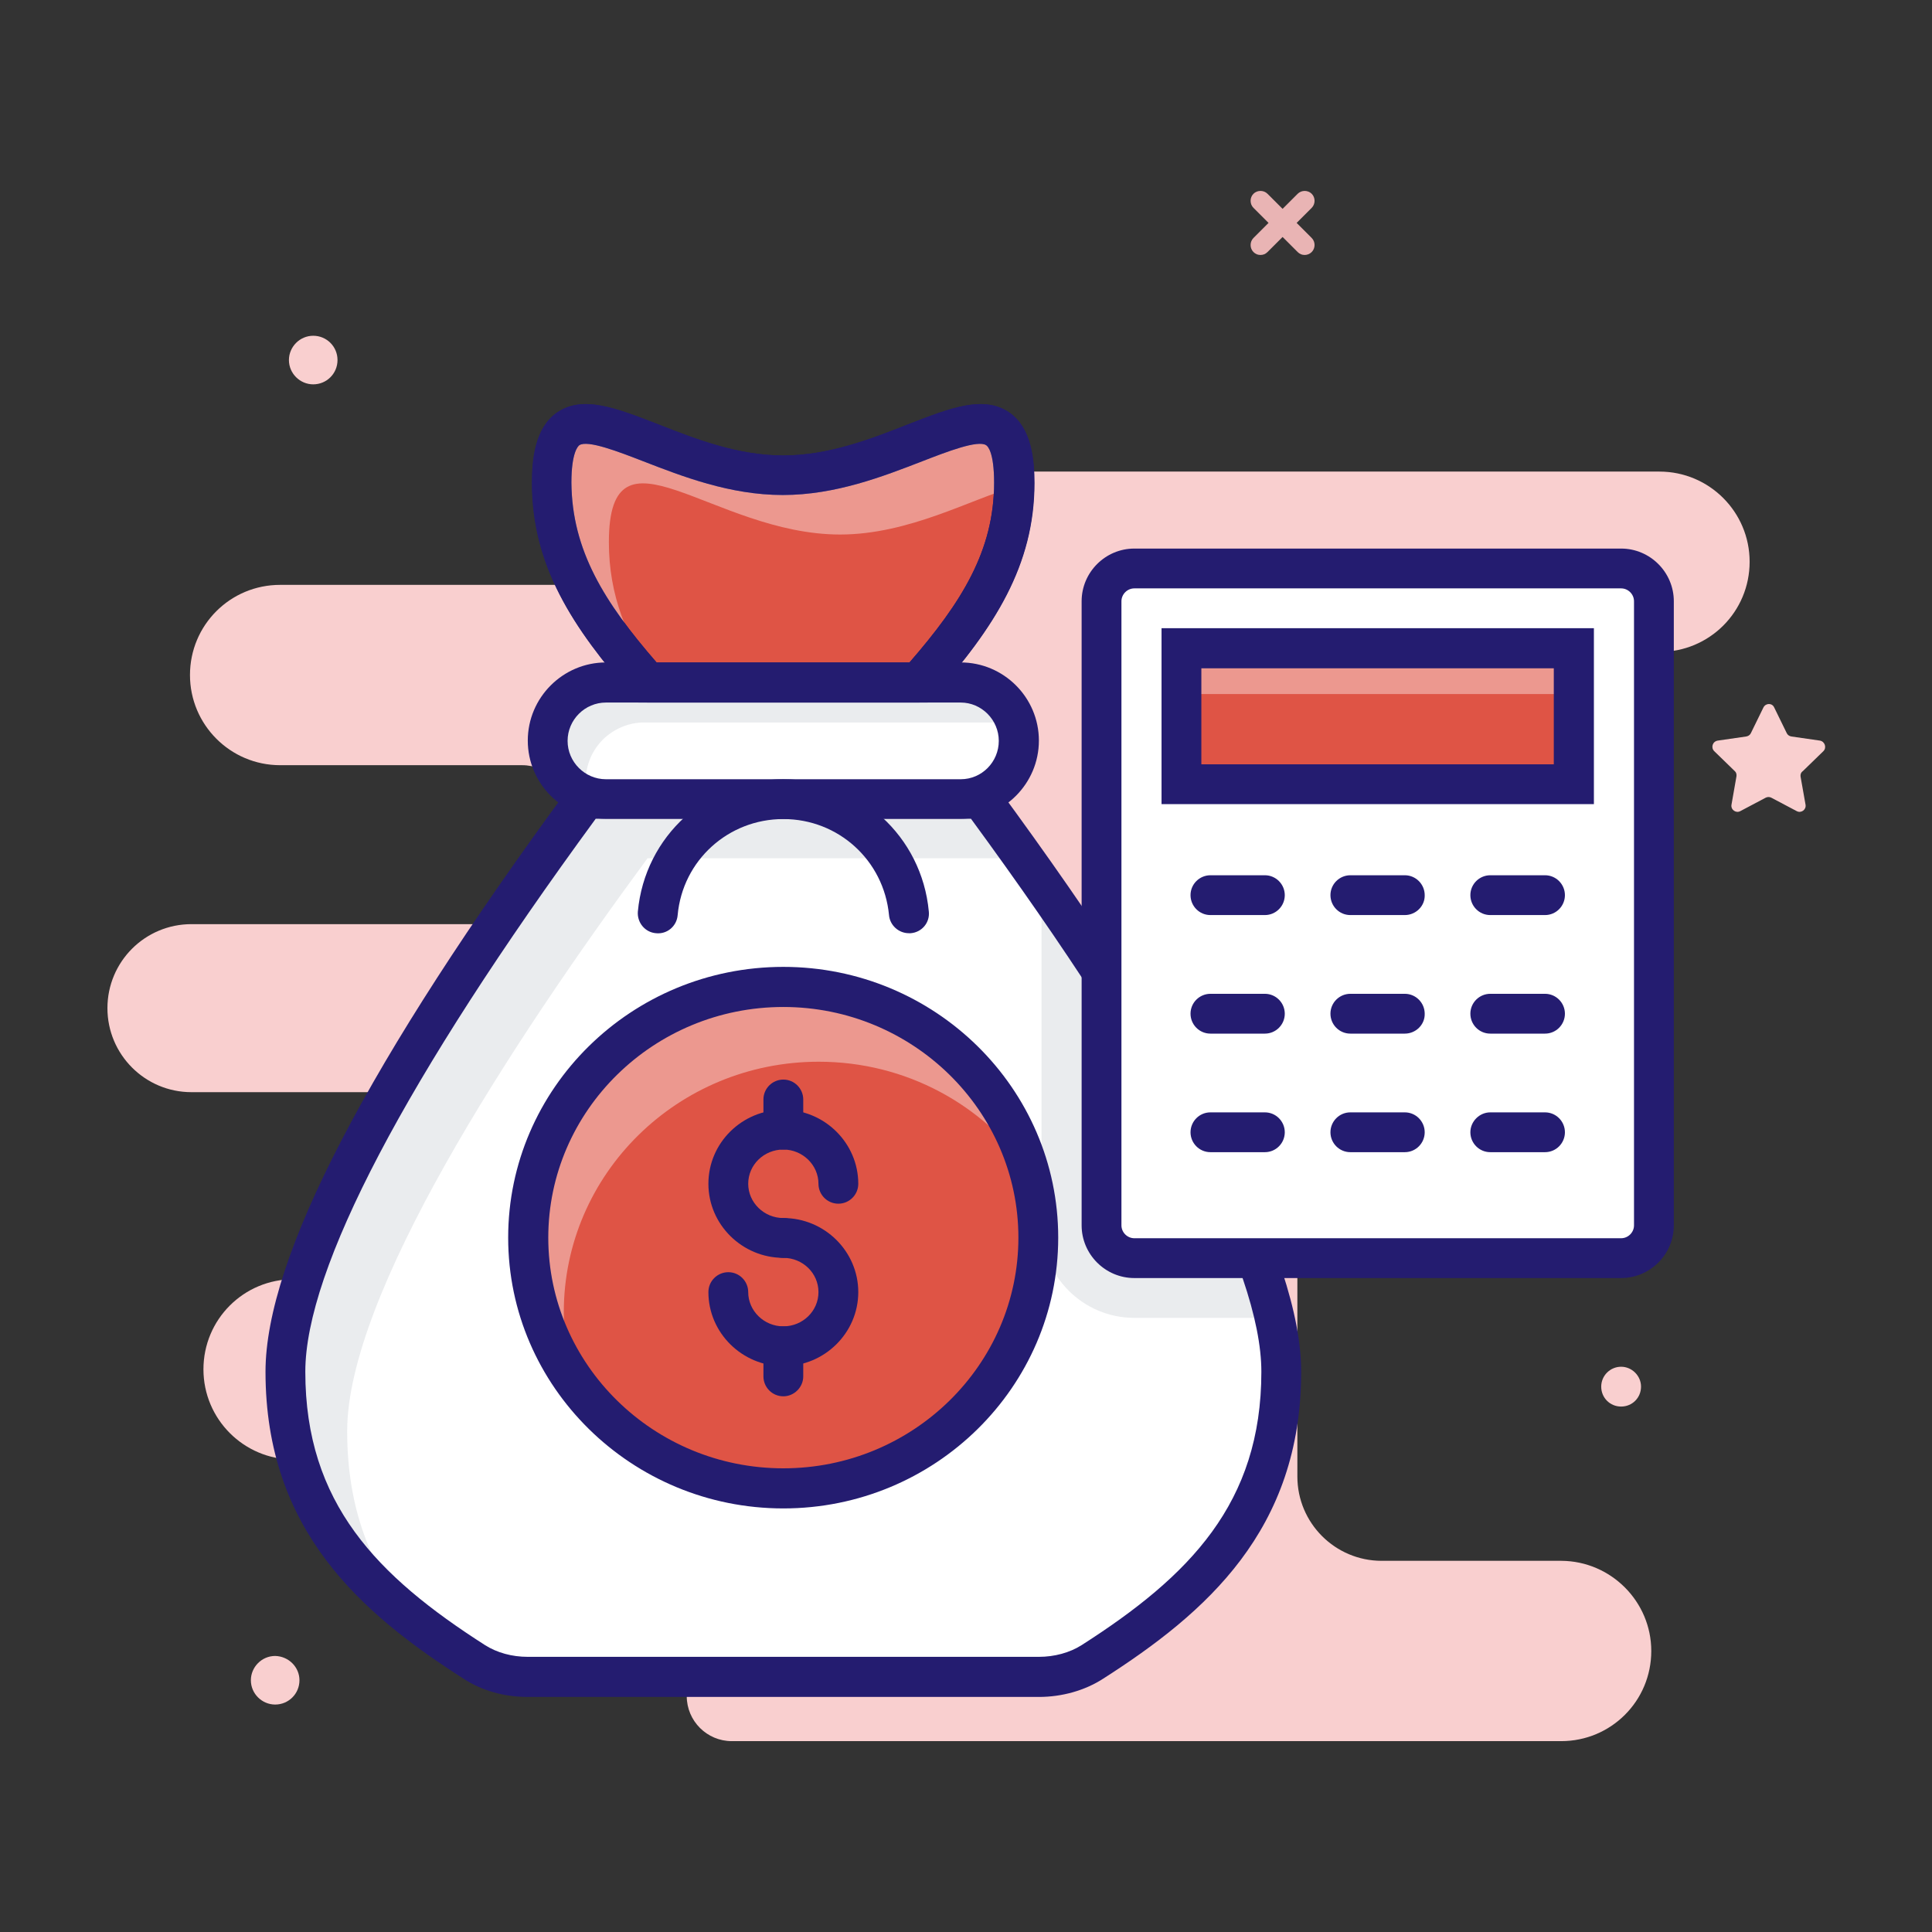 <svg xmlns="http://www.w3.org/2000/svg" id="budget" enable-background="new 0 0 66 66" viewBox="0 0 66 66">
  <rect x="0" y="0" width="66" height="66" fill="#333333" stroke="none"/>
  <path fill="#f9cfcf" d="M56.41,56.4c0,0.85-0.34,1.62-0.9,2.18c-0.56,0.56-1.33,0.9-2.18,0.9H25c-0.85,0-1.54-0.69-1.54-1.54c0-0.42-0.17-0.81-0.45-1.09c-0.28-0.28-0.66-0.45-1.09-0.45h-6.41c-0.85,0-1.54-0.69-1.54-1.54V51.4c0-0.85-0.69-1.54-1.54-1.54h-2.4c-1.7,0-3.08-1.38-3.08-3.08c0-0.85,0.34-1.62,0.9-2.18c0.56-0.56,1.33-0.9,2.18-0.9h7.8c0.85,0,1.54-0.69,1.54-1.54v-4.85H6.54c-1.59,0-2.87-1.29-2.87-2.87c0-0.79,0.32-1.51,0.84-2.03c0.52-0.52,1.24-0.84,2.03-0.84h12.84v-3.89c0-0.85-0.69-1.54-1.54-1.54H9.57c-1.7,0-3.08-1.38-3.08-3.08c0-0.85,0.34-1.62,0.9-2.18c0.56-0.56,1.33-0.9,2.18-0.9h18.52c0.85,0,1.54-0.69,1.54-1.54v-0.79c0-0.85,0.69-1.54,1.54-1.54h25.52c1.7,0,3.08,1.38,3.08,3.08c0,0.85-0.34,1.62-0.9,2.18c-0.56,0.56-1.33,0.9-2.18,0.9h-9.77c-1.44,0-2.6,1.17-2.6,2.6c0,1.44,1.17,2.6,2.6,2.6h5.93c1.7,0,3.08,1.38,3.08,3.08c0,0.85-0.34,1.62-0.9,2.18c-0.56,0.56-1.33,0.9-2.18,0.9h-5.65c-1.59,0-2.88,1.29-2.88,2.88v13.93c0,1.59,1.29,2.88,2.88,2.88h6.14C55.03,53.33,56.41,54.71,56.41,56.4z"></path>
  <path fill="#f9cfcf" d="M61.51 26.53l.17.96c.03.17-.15.3-.3.22l-.87-.46c-.06-.03-.13-.03-.19 0l-.87.46c-.15.08-.33-.05-.3-.22l.17-.97c.01-.07-.01-.14-.06-.18l-.7-.68c-.12-.12-.06-.33.12-.36l.97-.14c.07-.01.13-.05.16-.11l.43-.88c.08-.16.3-.16.37 0l.43.88c.03.06.09.1.16.11l.97.14c.17.03.24.24.12.36l-.7.68C61.52 26.39 61.5 26.46 61.51 26.53zM56.06 47.37c0 .38-.3.68-.68.68-.38 0-.68-.3-.68-.68 0-.38.31-.68.68-.68C55.75 46.69 56.06 47 56.06 47.37zM11.53 12.3c0 .46-.37.83-.83.83-.45 0-.83-.37-.83-.83 0-.45.37-.83.83-.83C11.16 11.47 11.53 11.84 11.53 12.3zM10.23 57.4c0 .46-.37.83-.83.83-.45 0-.83-.37-.83-.83 0-.45.37-.83.83-.83C9.86 56.58 10.23 56.95 10.23 57.4z"></path>
  <path fill="#e9b4b4" d="M44.57,8.71c-0.09,0-0.17-0.03-0.24-0.1L42.82,7.1c-0.13-0.13-0.13-0.35,0-0.48c0.13-0.13,0.35-0.13,0.48,0l1.51,1.51c0.13,0.13,0.13,0.35,0,0.48C44.74,8.68,44.65,8.71,44.57,8.71z"></path>
  <path fill="#e9b4b4" d="M43.06,8.71c-0.09,0-0.17-0.03-0.24-0.1c-0.13-0.13-0.13-0.35,0-0.48l1.51-1.51c0.13-0.13,0.35-0.13,0.48,0c0.13,0.13,0.13,0.35,0,0.48L43.3,8.61C43.23,8.68,43.15,8.71,43.06,8.71z"></path>
  <g>
    <path fill="#fff" d="M43.77,46.86c0,4.69-2.53,7.4-6.46,9.92c-0.53,0.33-1.17,0.51-1.82,0.51H18.03c-0.66,0-1.3-0.17-1.82-0.51c-3.93-2.52-6.46-5.23-6.46-9.92c0-4.64,5.51-13.12,10.26-19.57h13.5c0.68,0.93,1.38,1.9,2.07,2.9c3.56,5.08,7.04,10.8,7.95,14.83C43.68,45.68,43.77,46.3,43.77,46.86z"></path>
    <path fill="#294157" d="M43.53 45.02h-4.78c-1.75 0-3.17-1.42-3.17-3.17V30.19C39.14 35.27 42.63 40.99 43.53 45.02zM22.12 29.32c-4.75 6.45-10.26 14.93-10.26 19.57 0 2.64.8 4.65 2.2 6.35-2.68-2.14-4.31-4.62-4.31-8.39 0-4.64 5.51-13.12 10.26-19.57h13.5c.48.66.98 1.34 1.47 2.04H22.12z" opacity=".1"></path>
    <path fill="#241c70" d="M35.49,57.97H18.03c-0.8,0-1.56-0.21-2.19-0.62c-3.52-2.25-6.77-5.08-6.77-10.49c0-3.89,3.5-10.61,10.39-19.98c0.13-0.17,0.33-0.28,0.55-0.28h13.5c0.22,0,0.42,0.1,0.55,0.28c6.89,9.37,10.39,16.09,10.39,19.98c0,5.41-3.25,8.24-6.77,10.49C37.06,57.75,36.28,57.97,35.49,57.97z M20.35,27.97c-6.49,8.86-9.92,15.39-9.92,18.89c0,4.49,2.45,6.98,6.14,9.34c0.41,0.26,0.92,0.4,1.46,0.4h17.46c0.53,0,1.05-0.14,1.46-0.4c3.69-2.36,6.14-4.85,6.14-9.34c0-3.51-3.43-10.04-9.92-18.89H20.35z"></path>
    <path fill="#fff" d="M34.8,25.3L34.8,25.3c0,1.1-0.89,1.99-1.99,1.99H20.7c-1.1,0-1.99-0.89-1.99-1.99v0c0-1.1,0.89-1.99,1.99-1.99h12.12C33.91,23.31,34.8,24.2,34.8,25.3z"></path>
    <path fill="#294157" d="M34.73,24.78c-0.19-0.06-0.4-0.1-0.61-0.1H22.01c-0.55,0-1.05,0.23-1.41,0.58c-0.36,0.36-0.59,0.86-0.59,1.41c0,0.18,0.03,0.35,0.08,0.52c-0.81-0.25-1.39-1-1.39-1.89c0-0.55,0.22-1.04,0.58-1.41c0.36-0.36,0.85-0.58,1.41-0.58h12.12C33.74,23.32,34.51,23.94,34.73,24.78z" opacity=".1"></path>
    <path fill="#241c70" d="M32.82,27.97H20.7c-1.47,0-2.67-1.2-2.67-2.67c0-1.47,1.2-2.67,2.67-2.67h12.12c1.47,0,2.67,1.2,2.67,2.67C35.49,26.77,34.29,27.97,32.82,27.97z M20.7,24c-0.72,0-1.31,0.59-1.31,1.31c0,0.72,0.59,1.31,1.31,1.31h12.12c0.72,0,1.3-0.59,1.3-1.31c0-0.72-0.59-1.31-1.3-1.31H20.7z"></path>
    <path fill="#df5445" d="M31.39,23.31c1.98-2.23,3.27-4.19,3.27-6.82c0-4.36-3.54-0.26-7.9-0.26c-4.36,0-7.9-4.1-7.9,0.26c0,2.63,1.29,4.59,3.27,6.82H31.39z"></path>
    <path fill="#241c70" d="M31.69,24h-9.88l-0.2-0.23c-2.06-2.33-3.44-4.46-3.44-7.27c0-0.78,0.09-1.88,0.86-2.41c0.88-0.6,2.01-0.15,3.46,0.41c1.27,0.5,2.71,1.06,4.26,1.06s2.99-0.56,4.26-1.06c1.44-0.56,2.58-1.01,3.46-0.41c0.77,0.53,0.86,1.63,0.86,2.41c0,2.81-1.37,4.94-3.44,7.27L31.69,24z M22.43,22.63h8.64c1.79-2.06,2.89-3.83,2.89-6.14c0-1.05-0.22-1.25-0.27-1.28c-0.28-0.19-1.34,0.22-2.19,0.55c-1.32,0.51-2.95,1.15-4.76,1.15c-1.81,0-3.44-0.64-4.76-1.15c-0.85-0.33-1.91-0.74-2.19-0.55c-0.04,0.03-0.27,0.24-0.27,1.28C19.54,18.8,20.64,20.57,22.43,22.63z"></path>
    <path fill="#fff" d="M34.65,16.49c0,0.05,0,0.1-0.01,0.15c-1.45,0.4-3.58,1.62-5.94,1.62c-4.36,0-7.9-4.1-7.9,0.26c0,1.82,0.61,3.3,1.64,4.79h-0.31c-1.98-2.23-3.27-4.19-3.27-6.82c0-4.36,3.54-0.26,7.9-0.26C31.12,16.23,34.65,12.13,34.65,16.49z" opacity=".4"></path>
    <path fill="#241c70" d="M31.39,24h-9.26c-0.2,0-0.38-0.08-0.51-0.23c-2.06-2.33-3.44-4.46-3.44-7.27c0-0.78,0.09-1.88,0.86-2.41c0.88-0.6,2.01-0.15,3.46,0.41c1.27,0.5,2.71,1.06,4.26,1.06s2.99-0.56,4.26-1.06c1.44-0.56,2.58-1.01,3.46-0.41c0.77,0.53,0.86,1.63,0.86,2.41c0,2.81-1.37,4.94-3.44,7.27C31.77,23.91,31.58,24,31.39,24z M22.43,22.63h8.64c1.79-2.06,2.89-3.83,2.89-6.14c0-1.05-0.22-1.25-0.27-1.28c-0.28-0.19-1.34,0.22-2.19,0.55c-1.32,0.51-2.95,1.15-4.76,1.15c-1.81,0-3.44-0.64-4.76-1.15c-0.85-0.33-1.91-0.74-2.19-0.55c-0.04,0.03-0.27,0.24-0.27,1.28C19.54,18.8,20.64,20.57,22.43,22.63z"></path>
    <ellipse cx="26.76" cy="42.29" fill="#df5445" rx="8.71" ry="8.56"></ellipse>
    <path fill="#fff" d="M35.16,40c-1.57-2.25-4.2-3.73-7.19-3.73c-4.82,0-8.71,3.84-8.71,8.56c0,0.8,0.11,1.57,0.32,2.3c-0.97-1.38-1.53-3.05-1.53-4.85c0-4.73,3.9-8.56,8.71-8.56C30.77,33.72,34.14,36.38,35.16,40z" opacity=".4"></path>
    <path fill="#241c70" d="M26.76,51.53c-5.18,0-9.4-4.15-9.4-9.25s4.21-9.25,9.4-9.25c5.18,0,9.39,4.15,9.39,9.25S31.94,51.53,26.76,51.53z M26.76,34.4c-4.43,0-8.03,3.54-8.03,7.88s3.6,7.88,8.03,7.88s8.03-3.54,8.03-7.88S31.18,34.4,26.76,34.4z"></path>
    <path fill="#241c70" d="M26.76,42.97c-1.41,0-2.56-1.14-2.56-2.53c0-1.4,1.15-2.53,2.56-2.53c1.41,0,2.56,1.14,2.56,2.53c0,0.38-0.31,0.68-0.68,0.68c-0.38,0-0.68-0.31-0.68-0.68c0-0.64-0.54-1.17-1.2-1.17c-0.66,0-1.2,0.52-1.2,1.17c0,0.64,0.54,1.17,1.2,1.17c0.38,0,0.68,0.31,0.68,0.68S27.13,42.97,26.76,42.97z"></path>
    <path fill="#241c70" d="M26.76 46.67c-1.41 0-2.56-1.14-2.56-2.53 0-.38.31-.68.68-.68.38 0 .68.31.68.68 0 .64.54 1.17 1.2 1.17.66 0 1.2-.52 1.2-1.17s-.54-1.17-1.2-1.17c-.38 0-.68-.31-.68-.68s.31-.68.68-.68c1.41 0 2.56 1.14 2.56 2.53S28.17 46.67 26.76 46.67zM26.76 39.27c-.38 0-.68-.31-.68-.68v-1.03c0-.38.31-.68.68-.68.38 0 .68.31.68.68v1.03C27.44 38.96 27.13 39.27 26.76 39.27z"></path>
    <path fill="#241c70" d="M26.76 47.7c-.38 0-.68-.31-.68-.68v-1.03c0-.38.31-.68.68-.68.38 0 .68.31.68.68v1.03C27.44 47.39 27.13 47.7 26.76 47.7zM31.05 31.88c-.35 0-.65-.27-.68-.62-.18-1.87-1.73-3.28-3.61-3.28s-3.44 1.41-3.61 3.28c-.03.38-.36.66-.74.62-.38-.03-.65-.37-.62-.74.24-2.58 2.38-4.52 4.97-4.52s4.73 1.94 4.97 4.52c.04.38-.24.71-.62.74C31.09 31.88 31.07 31.88 31.05 31.88z"></path>
    <path fill="#fff" d="M56.5,20.54v21.32c0,0.62-0.5,1.12-1.12,1.12H38.75c-0.62,0-1.12-0.5-1.12-1.12V20.54c0-0.62,0.5-1.12,1.12-1.12h16.63C55.99,19.42,56.5,19.92,56.5,20.54z"></path>
    <g>
      <path fill="#241c70" d="M55.38,43.66H38.75c-0.99,0-1.8-0.81-1.8-1.8V20.54c0-0.99,0.81-1.8,1.8-1.8h16.63c0.99,0,1.8,0.81,1.8,1.8v21.32C57.18,42.85,56.37,43.66,55.38,43.66z M38.75,20.1c-0.24,0-0.44,0.2-0.44,0.44v21.32c0,0.24,0.2,0.44,0.44,0.44h16.63c0.24,0,0.44-0.2,0.44-0.44V20.54c0-0.24-0.2-0.44-0.44-0.44H38.75z"></path>
    </g>
    <g>
      <rect width="13.41" height="4.65" x="40.36" y="22.15" fill="#df5445"></rect>
    </g>
    <g opacity=".4">
      <rect width="13.41" height="1.56" x="40.36" y="22.15" fill="#fff"></rect>
    </g>
    <g>
      <path fill="#241c70" d="M54.45,27.47H39.68v-6.01h14.77V27.47z M41.04,26.11h12.04v-3.28H41.04V26.11z"></path>
    </g>
    <g>
      <path fill="#241c70" d="M43.21 31.26h-1.86c-.38 0-.68-.31-.68-.68 0-.38.31-.68.68-.68h1.86c.38 0 .68.31.68.68C43.89 30.95 43.59 31.26 43.21 31.26zM47.99 31.26h-1.86c-.38 0-.68-.31-.68-.68 0-.38.31-.68.68-.68h1.86c.38 0 .68.31.68.68C48.68 30.95 48.37 31.26 47.99 31.26zM52.78 31.26h-1.87c-.38 0-.68-.31-.68-.68 0-.38.31-.68.68-.68h1.87c.38 0 .68.31.68.68C53.46 30.95 53.16 31.26 52.78 31.26z"></path>
    </g>
    <g>
      <path fill="#241c70" d="M43.21 35.31h-1.86c-.38 0-.68-.31-.68-.68 0-.38.31-.68.68-.68h1.86c.38 0 .68.31.68.68C43.89 35 43.59 35.31 43.21 35.31zM47.99 35.31h-1.86c-.38 0-.68-.31-.68-.68 0-.38.31-.68.68-.68h1.86c.38 0 .68.31.68.68C48.68 35 48.37 35.31 47.99 35.31zM52.78 35.31h-1.87c-.38 0-.68-.31-.68-.68 0-.38.31-.68.68-.68h1.87c.38 0 .68.31.68.68C53.46 35 53.16 35.31 52.78 35.31z"></path>
    </g>
    <g>
      <path fill="#241c70" d="M43.21 39.36h-1.86c-.38 0-.68-.31-.68-.68S40.97 38 41.35 38h1.86c.38 0 .68.31.68.68S43.59 39.36 43.21 39.36zM47.99 39.36h-1.86c-.38 0-.68-.31-.68-.68S45.75 38 46.13 38h1.86c.38 0 .68.31.68.68S48.37 39.36 47.99 39.36zM52.78 39.36h-1.87c-.38 0-.68-.31-.68-.68S50.54 38 50.91 38h1.87c.38 0 .68.31.68.68S53.16 39.36 52.78 39.36z"></path>
    </g>
  </g>
</svg>
